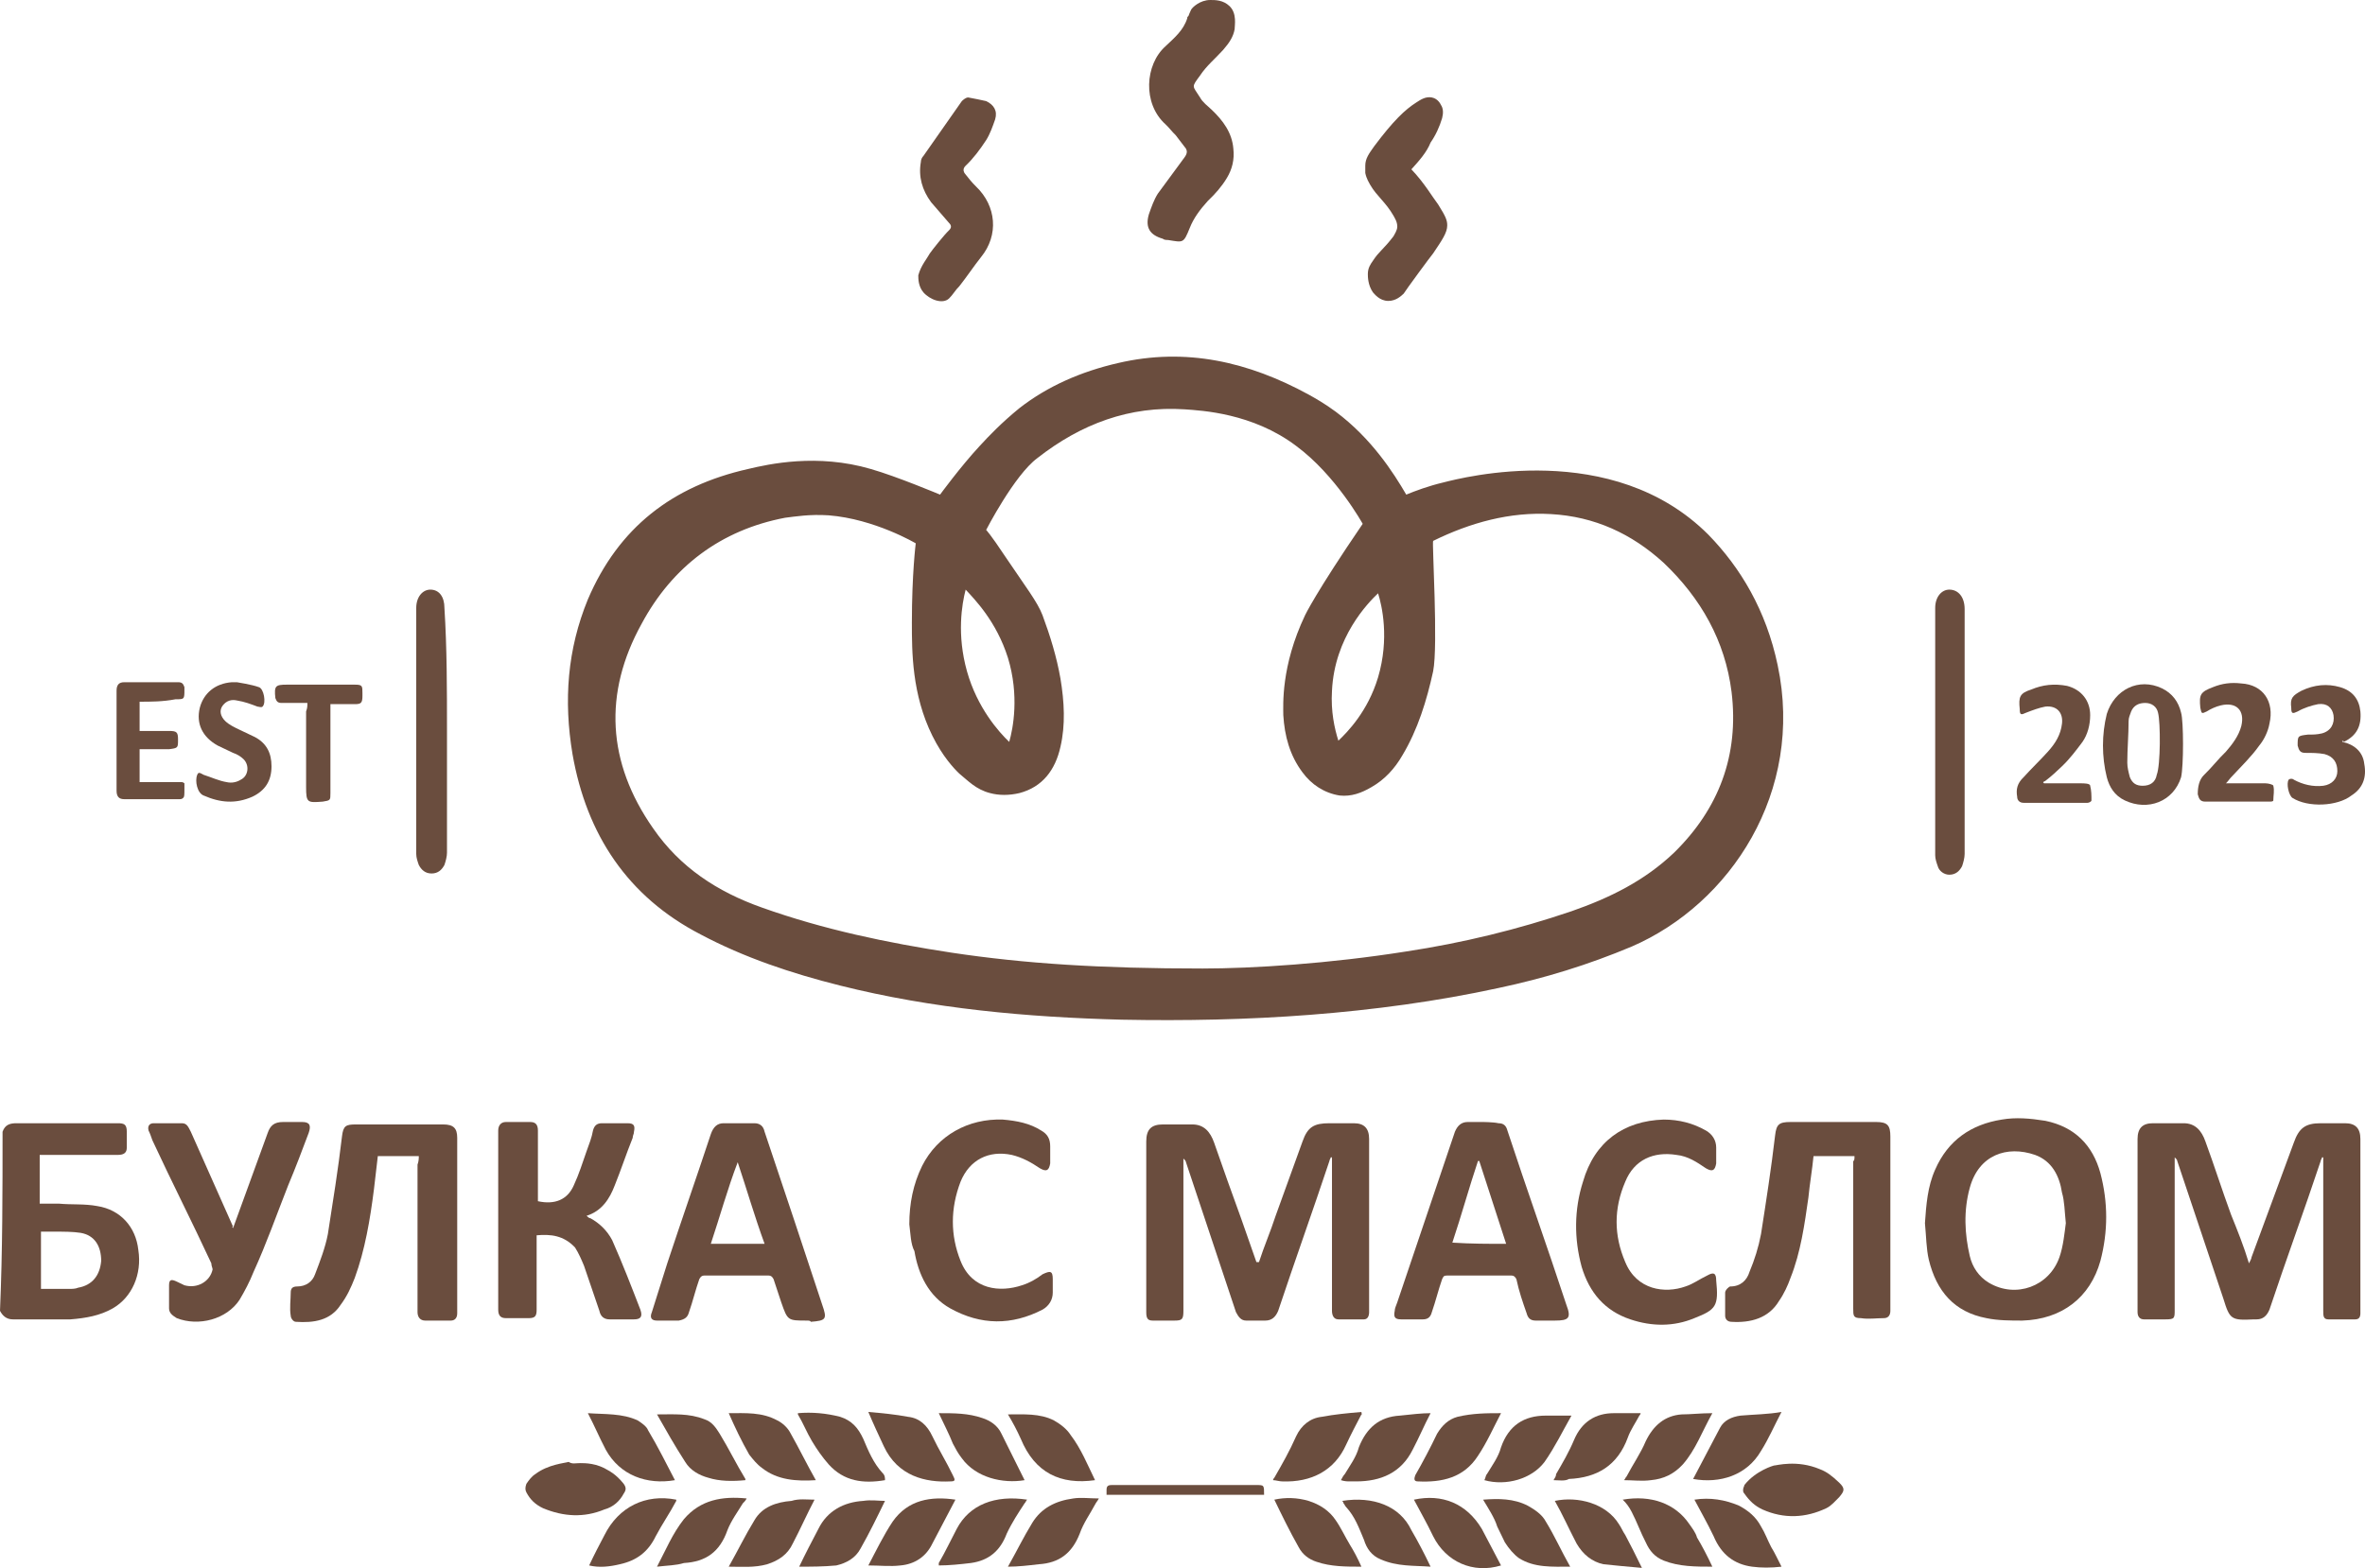 <svg width="98" height="65" viewBox="0 0 98 65" fill="none" xmlns="http://www.w3.org/2000/svg">
<path d="M0.106 46.911C0.212 46.608 0.425 46.558 0.69 46.558C2.07 46.558 3.503 46.558 4.883 46.558C5.148 46.558 5.254 46.608 5.254 46.911C5.254 47.113 5.254 47.366 5.254 47.568C5.254 47.77 5.148 47.871 4.883 47.871C3.874 47.871 2.919 47.871 1.911 47.871C1.804 47.871 1.751 47.871 1.645 47.871C1.645 48.578 1.645 49.234 1.645 49.891C1.911 49.891 2.176 49.891 2.441 49.891C2.972 49.941 3.503 49.891 4.033 49.992C4.989 50.143 5.626 50.85 5.732 51.809C5.891 52.819 5.466 53.779 4.67 54.233C4.14 54.536 3.556 54.637 2.919 54.688C2.123 54.688 1.327 54.688 0.531 54.688C0.265 54.688 0.106 54.536 5.34058e-05 54.334C0.106 51.86 0.106 49.386 0.106 46.911ZM1.698 53.425C2.123 53.425 2.494 53.425 2.866 53.425C2.972 53.425 3.131 53.425 3.237 53.375C3.821 53.274 4.14 52.87 4.193 52.264C4.193 51.658 3.927 51.203 3.344 51.102C3.025 51.052 2.654 51.052 2.282 51.052C2.07 51.052 1.911 51.052 1.698 51.052C1.698 51.91 1.698 52.668 1.698 53.425Z" fill="#6A4D3E"/>
<path d="M58.272 20.502C58.643 20.35 59.174 20.148 59.811 19.997C60.607 19.795 66.816 18.179 70.796 22.168C72.123 23.531 73.185 25.299 73.662 27.571C74.777 32.823 71.699 37.468 67.612 39.236C65.808 39.993 64.003 40.549 62.093 40.953C59.545 41.508 56.892 41.862 54.291 42.064C51.691 42.266 49.09 42.316 46.49 42.266C42.563 42.165 38.636 41.811 34.815 40.852C32.798 40.347 30.834 39.69 29.03 38.731C26.005 37.165 24.306 34.59 23.723 31.257C23.351 29.035 23.51 26.915 24.36 24.844C25.633 21.865 27.862 20.148 30.993 19.441C31.843 19.239 33.859 18.785 36.088 19.441C37.15 19.744 38.954 20.502 38.954 20.502C38.954 20.502 39.803 19.34 40.599 18.482C40.971 18.078 41.501 17.522 42.244 16.916C43.412 16.007 44.792 15.401 46.331 15.048C49.144 14.392 51.744 14.998 54.238 16.361C54.504 16.512 54.875 16.714 55.353 17.068C56.839 18.179 57.741 19.593 58.272 20.502ZM49.834 40.145C51.903 40.145 55.087 39.943 58.272 39.438C60.607 39.084 62.889 38.529 65.118 37.771C66.71 37.216 68.143 36.509 69.364 35.348C71.221 33.53 72.07 31.308 71.752 28.682C71.486 26.561 70.478 24.794 68.939 23.329C67.612 22.117 66.073 21.41 64.269 21.309C62.571 21.209 60.925 21.663 59.386 22.42C59.333 22.471 59.599 26.763 59.386 27.824C59.121 29.035 58.749 30.247 58.112 31.308C57.794 31.863 57.37 32.318 56.839 32.621C56.414 32.873 55.99 33.025 55.512 32.974C54.875 32.873 54.344 32.52 53.973 32.015C53.442 31.308 53.23 30.5 53.177 29.642C53.177 29.238 53.071 27.622 54.079 25.501C54.079 25.501 54.504 24.592 56.467 21.713C56.467 21.713 55.353 19.694 53.708 18.482C51.903 17.118 49.78 17.017 49.09 16.967C46.809 16.815 44.792 17.573 42.987 18.987C42.032 19.694 40.864 21.966 40.864 21.966C40.864 21.966 41.024 22.117 41.661 23.077C42.51 24.339 42.987 24.945 43.2 25.501C43.518 26.359 43.783 27.218 43.943 28.127C44.102 29.086 44.155 30.045 43.943 30.954C43.73 31.914 43.2 32.621 42.244 32.873C41.82 32.974 41.395 32.974 41.024 32.873C40.44 32.722 40.122 32.368 39.75 32.065C39.538 31.863 39.06 31.358 38.636 30.5C37.786 28.783 37.786 27.016 37.786 25.804C37.786 23.784 37.946 22.521 37.946 22.521C37.946 22.521 36.247 21.512 34.337 21.36C33.541 21.309 32.957 21.41 32.532 21.461C29.879 21.966 27.862 23.481 26.588 25.854C24.996 28.733 25.156 31.611 27.066 34.338C28.181 35.953 29.72 36.963 31.577 37.62C34.125 38.529 36.778 39.084 39.432 39.488C42.457 39.943 45.588 40.145 49.834 40.145ZM41.82 30.752C41.979 30.197 42.244 28.834 41.767 27.268C41.289 25.753 40.387 24.844 40.015 24.44C39.856 25.046 39.644 26.309 40.069 27.824C40.493 29.338 41.395 30.348 41.82 30.752ZM55.459 30.702C55.831 30.348 56.68 29.49 57.104 28.076C57.582 26.46 57.263 25.097 57.104 24.592C56.68 24.996 55.3 26.41 55.194 28.631C55.141 29.49 55.3 30.197 55.459 30.702Z" fill="#6A4D3E"/>
<path d="M93.192 52.365C93.245 52.264 93.298 52.163 93.298 52.112C93.882 50.547 94.466 48.931 95.049 47.366C95.262 46.76 95.527 46.558 96.164 46.558C96.482 46.558 96.854 46.558 97.172 46.558C97.597 46.558 97.809 46.76 97.809 47.214C97.809 49.638 97.809 52.011 97.809 54.435C97.809 54.587 97.756 54.688 97.597 54.688C97.225 54.688 96.854 54.688 96.482 54.688C96.27 54.688 96.27 54.536 96.27 54.334C96.27 52.769 96.27 51.153 96.27 49.588C96.27 49.032 96.27 48.527 96.27 47.972C96.27 47.972 96.27 47.972 96.217 47.972C96.217 48.022 96.164 48.073 96.164 48.123C95.474 50.194 94.731 52.213 94.041 54.284C93.935 54.536 93.776 54.688 93.51 54.688C93.457 54.688 93.457 54.688 93.404 54.688C92.449 54.738 92.396 54.688 92.131 53.829C91.494 51.91 90.857 50.042 90.22 48.123C90.22 48.073 90.167 48.022 90.114 47.972C90.114 48.073 90.114 48.123 90.114 48.224C90.114 50.244 90.114 52.264 90.114 54.284C90.114 54.637 90.114 54.688 89.742 54.688C89.424 54.688 89.159 54.688 88.84 54.688C88.681 54.688 88.575 54.587 88.575 54.385C88.575 52.011 88.575 49.588 88.575 47.214C88.575 46.76 88.787 46.558 89.212 46.558C89.636 46.558 90.061 46.558 90.485 46.558C90.963 46.558 91.228 46.861 91.388 47.315C91.759 48.325 92.078 49.335 92.449 50.345C92.714 51.002 92.98 51.658 93.192 52.365Z" fill="#6A4D3E"/>
<path d="M52.169 52.314C52.381 51.658 52.646 51.052 52.859 50.395C53.23 49.386 53.602 48.325 53.973 47.315C54.185 46.709 54.451 46.558 55.088 46.558C55.406 46.558 55.778 46.558 56.096 46.558C56.52 46.558 56.733 46.76 56.733 47.214C56.733 49.588 56.733 52.011 56.733 54.385C56.733 54.536 56.68 54.688 56.52 54.688C56.149 54.688 55.831 54.688 55.459 54.688C55.247 54.688 55.194 54.486 55.194 54.334C55.194 52.314 55.194 50.244 55.194 48.224C55.194 48.123 55.194 48.073 55.194 47.972C55.194 47.972 55.194 47.972 55.141 47.972C55.141 48.022 55.088 48.073 55.088 48.123C54.398 50.194 53.655 52.264 52.965 54.334C52.859 54.587 52.699 54.738 52.434 54.738C52.169 54.738 51.903 54.738 51.638 54.738C51.426 54.738 51.32 54.587 51.214 54.385C50.523 52.314 49.834 50.244 49.144 48.174C49.144 48.123 49.091 48.073 49.038 48.022C49.038 48.073 49.038 48.174 49.038 48.224C49.038 50.244 49.038 52.314 49.038 54.334C49.038 54.688 48.984 54.738 48.666 54.738C48.401 54.738 48.082 54.738 47.764 54.738C47.552 54.738 47.498 54.637 47.498 54.385C47.498 52.011 47.498 49.638 47.498 47.315C47.498 46.81 47.711 46.608 48.188 46.608C48.613 46.608 49.038 46.608 49.409 46.608C49.887 46.608 50.152 46.911 50.311 47.366C50.683 48.426 51.054 49.487 51.426 50.496C51.638 51.102 51.85 51.708 52.063 52.314C52.169 52.314 52.169 52.314 52.169 52.314Z" fill="#6A4D3E"/>
<path d="M79.765 50.699C79.819 49.941 79.871 49.184 80.19 48.477C80.721 47.265 81.676 46.608 82.95 46.406C83.533 46.305 84.117 46.356 84.754 46.457C85.975 46.709 86.718 47.467 87.036 48.628C87.355 49.84 87.355 51.052 87.036 52.264C86.612 53.779 85.444 54.688 83.799 54.738C83.321 54.738 82.79 54.738 82.313 54.637C80.986 54.385 80.243 53.526 79.925 52.213C79.819 51.759 79.819 51.254 79.765 50.699ZM85.603 50.699C85.55 50.194 85.55 49.79 85.444 49.436C85.338 48.729 85.019 48.123 84.329 47.871C83.162 47.467 81.994 47.871 81.623 49.234C81.358 50.194 81.411 51.153 81.623 52.062C81.729 52.516 81.994 52.92 82.419 53.173C83.533 53.829 84.913 53.324 85.338 52.112C85.497 51.658 85.55 51.102 85.603 50.699Z" fill="#6A4D3E"/>
<path d="M76.846 47.921C76.263 47.921 75.732 47.921 75.148 47.921C75.095 48.477 74.989 49.083 74.936 49.638C74.777 50.749 74.618 51.91 74.193 52.971C74.087 53.274 73.927 53.627 73.715 53.93C73.291 54.637 72.548 54.839 71.752 54.789C71.592 54.789 71.486 54.688 71.486 54.536C71.486 54.233 71.486 53.88 71.486 53.577C71.486 53.476 71.645 53.324 71.699 53.324C72.123 53.324 72.388 53.072 72.495 52.718C72.707 52.213 72.866 51.709 72.972 51.153C73.185 49.79 73.397 48.426 73.556 47.063C73.609 46.608 73.715 46.507 74.193 46.507C75.361 46.507 76.581 46.507 77.749 46.507C78.226 46.507 78.332 46.659 78.332 47.113C78.332 49.537 78.332 51.91 78.332 54.334C78.332 54.536 78.226 54.637 78.067 54.637C77.749 54.637 77.43 54.688 77.112 54.637C76.793 54.637 76.793 54.536 76.793 54.233C76.793 52.213 76.793 50.194 76.793 48.123C76.846 48.123 76.846 48.022 76.846 47.921Z" fill="#6A4D3E"/>
<path d="M17.354 47.921C16.77 47.921 16.24 47.921 15.656 47.921C15.603 48.376 15.55 48.83 15.497 49.285C15.337 50.547 15.125 51.809 14.7 52.971C14.541 53.375 14.382 53.728 14.117 54.082C13.692 54.738 13.002 54.839 12.259 54.789C12.153 54.789 12.047 54.637 12.047 54.536C11.994 54.233 12.047 53.88 12.047 53.577C12.047 53.425 12.1 53.324 12.312 53.324C12.684 53.324 12.949 53.122 13.055 52.819C13.268 52.264 13.48 51.708 13.586 51.153C13.798 49.79 14.011 48.477 14.17 47.113C14.223 46.659 14.329 46.608 14.754 46.608C15.974 46.608 17.142 46.608 18.362 46.608C18.787 46.608 18.946 46.76 18.946 47.164C18.946 49.588 18.946 52.011 18.946 54.435C18.946 54.637 18.84 54.738 18.681 54.738C18.309 54.738 17.991 54.738 17.619 54.738C17.407 54.738 17.301 54.587 17.301 54.385C17.301 52.365 17.301 50.294 17.301 48.275C17.354 48.123 17.354 48.022 17.354 47.921Z" fill="#6A4D3E"/>
<path d="M22.237 51.203C22.237 51.608 22.237 52.011 22.237 52.415C22.237 53.021 22.237 53.678 22.237 54.284C22.237 54.536 22.184 54.637 21.918 54.637C21.6 54.637 21.282 54.637 20.963 54.637C20.751 54.637 20.645 54.536 20.645 54.284C20.645 51.809 20.645 49.335 20.645 46.861C20.645 46.659 20.751 46.507 20.963 46.507C21.282 46.507 21.653 46.507 21.971 46.507C22.184 46.507 22.29 46.608 22.29 46.861C22.29 47.77 22.29 48.628 22.29 49.537C22.29 49.638 22.29 49.689 22.29 49.79C22.98 49.941 23.511 49.739 23.776 49.133C23.988 48.679 24.147 48.174 24.306 47.719C24.413 47.416 24.519 47.164 24.572 46.861C24.625 46.659 24.731 46.558 24.943 46.558C25.315 46.558 25.633 46.558 26.005 46.558C26.27 46.558 26.323 46.659 26.27 46.911C26.27 47.012 26.217 47.063 26.217 47.164C25.952 47.82 25.739 48.477 25.474 49.133C25.262 49.689 24.943 50.194 24.306 50.395C24.36 50.446 24.413 50.496 24.466 50.496C24.837 50.699 25.156 51.002 25.368 51.406C25.793 52.365 26.164 53.324 26.535 54.284C26.642 54.587 26.535 54.688 26.27 54.688C25.952 54.688 25.58 54.688 25.262 54.688C25.049 54.688 24.89 54.587 24.837 54.334C24.625 53.728 24.413 53.072 24.2 52.466C24.094 52.213 23.988 51.961 23.829 51.709C23.351 51.203 22.821 51.153 22.237 51.203Z" fill="#6A4D3E"/>
<path d="M62.093 46.558C62.305 46.558 62.411 46.659 62.464 46.861C63.26 49.285 64.11 51.658 64.906 54.082C65.118 54.637 65.012 54.738 64.428 54.738C64.163 54.738 63.897 54.738 63.632 54.738C63.42 54.738 63.313 54.637 63.26 54.435C63.101 53.981 62.942 53.526 62.836 53.021C62.783 52.92 62.73 52.87 62.624 52.87C61.721 52.87 60.872 52.87 59.97 52.87C59.811 52.87 59.811 52.92 59.758 53.021C59.599 53.476 59.492 53.93 59.333 54.385C59.28 54.587 59.174 54.688 58.962 54.688C58.643 54.688 58.325 54.688 58.059 54.688C57.794 54.688 57.741 54.587 57.794 54.334C57.794 54.233 57.847 54.132 57.9 53.981C58.696 51.608 59.492 49.285 60.288 46.911C60.395 46.659 60.554 46.507 60.819 46.507C61.032 46.507 61.244 46.507 61.456 46.507C61.403 46.507 61.881 46.507 62.093 46.558ZM62.411 51.557C62.04 50.395 61.668 49.285 61.297 48.123H61.244C60.872 49.234 60.554 50.395 60.182 51.507C60.978 51.557 61.668 51.557 62.411 51.557Z" fill="#6A4D3E"/>
<path d="M33.434 54.738C32.638 54.738 32.638 54.738 32.373 53.981C32.267 53.678 32.161 53.324 32.055 53.021C32.002 52.92 31.948 52.87 31.842 52.87C30.94 52.87 30.091 52.87 29.189 52.87C29.083 52.87 29.03 52.92 28.977 53.021C28.817 53.476 28.711 53.93 28.552 54.385C28.499 54.587 28.393 54.688 28.127 54.738C27.809 54.738 27.491 54.738 27.225 54.738C27.013 54.738 26.907 54.637 27.013 54.385C27.225 53.728 27.437 53.021 27.65 52.365C28.233 50.597 28.87 48.78 29.454 47.012C29.56 46.709 29.72 46.558 29.985 46.558C30.409 46.558 30.834 46.558 31.259 46.558C31.471 46.558 31.63 46.659 31.683 46.911C32.479 49.285 33.275 51.658 34.071 54.082C34.284 54.688 34.23 54.738 33.594 54.789C33.594 54.738 33.487 54.738 33.434 54.738ZM30.569 48.174C30.144 49.285 29.826 50.446 29.454 51.557C30.197 51.557 30.94 51.557 31.683 51.557C31.259 50.395 30.94 49.285 30.569 48.174Z" fill="#6A4D3E"/>
<path d="M9.659 50.901C10.136 49.588 10.614 48.275 11.092 46.962C11.198 46.659 11.357 46.507 11.729 46.507C11.994 46.507 12.259 46.507 12.525 46.507C12.843 46.507 12.896 46.659 12.79 46.962C12.525 47.669 12.259 48.376 11.941 49.133C11.463 50.345 11.039 51.557 10.508 52.718C10.349 53.122 10.136 53.526 9.924 53.88C9.393 54.688 8.226 54.991 7.324 54.637C7.165 54.536 7.005 54.435 7.005 54.233C7.005 53.93 7.005 53.577 7.005 53.274C7.005 53.021 7.111 53.021 7.324 53.122C7.43 53.173 7.536 53.223 7.642 53.274C8.173 53.425 8.704 53.122 8.81 52.617C8.81 52.567 8.757 52.466 8.757 52.365C7.961 50.648 7.111 48.982 6.315 47.265C6.262 47.113 6.209 46.962 6.156 46.861C6.103 46.659 6.209 46.558 6.368 46.558C6.74 46.558 7.165 46.558 7.536 46.558C7.748 46.558 7.801 46.709 7.907 46.911C8.491 48.224 9.075 49.537 9.659 50.85C9.606 50.85 9.606 50.85 9.659 50.901Z" fill="#6A4D3E"/>
<path d="M68.939 46.406C69.576 46.406 70.159 46.558 70.69 46.861C70.955 47.012 71.115 47.265 71.115 47.568C71.115 47.77 71.115 47.972 71.115 48.224C71.062 48.527 70.955 48.578 70.69 48.426C70.319 48.174 69.947 47.921 69.469 47.871C68.514 47.719 67.718 48.073 67.347 48.982C66.869 50.093 66.869 51.203 67.347 52.314C67.824 53.476 68.992 53.627 69.841 53.324C70.159 53.223 70.425 53.021 70.743 52.87C71.008 52.718 71.115 52.769 71.115 53.072C71.221 54.132 71.115 54.284 70.212 54.637C69.363 54.991 68.461 54.991 67.559 54.688C66.498 54.334 65.861 53.577 65.542 52.516C65.224 51.355 65.224 50.143 65.595 48.982C66.073 47.315 67.293 46.457 68.939 46.406Z" fill="#6A4D3E"/>
<path d="M37.68 50.749C37.68 49.891 37.839 49.083 38.211 48.325C38.848 47.063 40.121 46.356 41.554 46.406C42.138 46.457 42.669 46.558 43.146 46.861C43.412 47.012 43.518 47.214 43.518 47.517C43.518 47.77 43.518 47.972 43.518 48.224C43.465 48.527 43.359 48.578 43.093 48.426C42.722 48.174 42.35 47.972 41.926 47.871C40.971 47.669 40.175 48.073 39.803 48.982C39.378 50.093 39.378 51.203 39.803 52.264C40.281 53.476 41.448 53.577 42.35 53.274C42.669 53.173 42.934 53.021 43.2 52.819C43.518 52.668 43.624 52.668 43.624 53.021C43.624 53.223 43.624 53.425 43.624 53.577C43.624 53.88 43.465 54.132 43.2 54.284C41.926 54.94 40.652 54.94 39.378 54.233C38.476 53.728 38.052 52.819 37.892 51.86C37.733 51.557 37.733 51.153 37.68 50.749Z" fill="#6A4D3E"/>
<path d="M50.948 0.252C51.266 0.555 51.16 1.06 51.16 1.212C51.107 1.515 50.948 1.767 50.683 2.07C50.364 2.424 49.993 2.727 49.727 3.131C49.356 3.636 49.409 3.535 49.727 4.04C49.834 4.242 50.046 4.393 50.205 4.545C50.683 4.999 51.054 5.504 51.107 6.161C51.16 6.615 51.054 7.019 50.842 7.372C50.63 7.726 50.364 8.029 50.046 8.332C49.727 8.685 49.462 9.039 49.303 9.443C49.037 10.099 49.037 10.049 48.401 9.948C48.347 9.948 48.241 9.948 48.188 9.897C47.658 9.746 47.445 9.443 47.605 8.887C47.711 8.584 47.817 8.281 47.976 8.029C48.347 7.524 48.719 7.019 49.09 6.514C49.197 6.363 49.197 6.262 49.144 6.161C48.984 5.959 48.878 5.807 48.719 5.605C48.56 5.454 48.454 5.302 48.294 5.151C47.339 4.292 47.445 2.676 48.294 1.919C48.666 1.565 49.037 1.262 49.197 0.757C49.197 0.707 49.197 0.707 49.25 0.656C49.25 0.656 49.303 0.505 49.356 0.404C49.409 0.303 49.727 0 50.152 0C50.364 0 50.683 0 50.948 0.252Z" fill="#6A4D3E"/>
<path d="M58.484 7.019C59.015 7.574 59.333 8.13 59.599 8.483C59.917 8.988 59.97 9.14 59.97 9.342C59.97 9.645 59.758 9.948 59.386 10.503C59.333 10.554 58.219 12.069 58.166 12.17C58.059 12.271 57.847 12.473 57.529 12.473C57.157 12.473 56.945 12.17 56.892 12.119C56.68 11.816 56.68 11.463 56.68 11.362C56.68 11.109 56.786 10.958 56.892 10.806C57.157 10.402 57.316 10.352 57.741 9.796C57.794 9.695 57.9 9.544 57.9 9.392C57.9 9.19 57.794 9.039 57.741 8.938C57.423 8.382 57.051 8.13 56.786 7.675C56.733 7.574 56.627 7.423 56.574 7.171C56.574 7.07 56.574 6.969 56.574 6.868C56.574 6.565 56.733 6.363 56.945 6.06C57.741 4.999 58.219 4.545 58.696 4.242C58.856 4.141 59.068 3.989 59.333 4.04C59.599 4.09 59.705 4.343 59.705 4.343C59.811 4.494 59.811 4.696 59.758 4.898C59.652 5.252 59.492 5.605 59.28 5.908C59.121 6.312 58.803 6.666 58.484 7.019Z" fill="#6A4D3E"/>
<path d="M38.53 10.503C38.636 10.352 39.114 9.746 39.326 9.544C39.432 9.443 39.432 9.342 39.326 9.241C39.06 8.938 38.848 8.685 38.583 8.382C38.211 7.877 38.052 7.322 38.158 6.716C38.158 6.615 38.211 6.514 38.264 6.464C38.795 5.706 39.326 4.949 39.856 4.191C39.91 4.141 40.016 4.04 40.122 4.04C40.387 4.09 40.653 4.141 40.865 4.191C41.183 4.343 41.343 4.595 41.236 4.949C41.13 5.252 41.024 5.555 40.865 5.807C40.599 6.211 40.334 6.565 40.016 6.868C39.91 6.969 39.91 7.07 39.963 7.17C40.122 7.372 40.281 7.574 40.44 7.726C41.289 8.534 41.395 9.746 40.653 10.655C40.334 11.059 40.069 11.463 39.75 11.867C39.591 12.018 39.485 12.22 39.326 12.372C39.06 12.624 38.53 12.422 38.264 12.119C38.052 11.867 38.052 11.564 38.052 11.412C38.158 11.008 38.424 10.705 38.53 10.503Z" fill="#6A4D3E"/>
<path d="M81.41 30.348C81.41 32.015 81.41 33.732 81.41 35.398C81.41 35.55 81.357 35.752 81.304 35.903C81.198 36.105 81.039 36.257 80.774 36.257C80.561 36.257 80.349 36.105 80.296 35.903C80.243 35.752 80.19 35.6 80.19 35.449C80.19 32.015 80.19 28.631 80.19 25.198C80.19 24.743 80.455 24.44 80.774 24.44C81.145 24.44 81.41 24.743 81.41 25.248C81.41 26.915 81.41 28.631 81.41 30.348Z" fill="#6A4D3E"/>
<path d="M18.522 30.298C18.522 31.964 18.522 33.631 18.522 35.348C18.522 35.499 18.469 35.701 18.416 35.852C18.309 36.054 18.15 36.206 17.885 36.206C17.619 36.206 17.46 36.054 17.354 35.852C17.301 35.701 17.248 35.55 17.248 35.398C17.248 32.015 17.248 28.581 17.248 25.198C17.248 24.743 17.513 24.44 17.832 24.44C18.203 24.44 18.416 24.743 18.416 25.198C18.522 26.864 18.522 28.581 18.522 30.298Z" fill="#6A4D3E"/>
<path d="M90.379 32.217C90.061 33.227 89 33.631 88.044 33.176C87.62 32.974 87.407 32.621 87.301 32.217C87.089 31.358 87.089 30.449 87.301 29.591C87.62 28.581 88.628 28.076 89.583 28.53C90.008 28.733 90.273 29.086 90.379 29.541C90.486 29.894 90.486 31.762 90.379 32.217ZM89.424 29.541C89.371 29.288 89.159 29.137 88.894 29.137C88.628 29.137 88.416 29.238 88.31 29.49C88.257 29.641 88.204 29.742 88.204 29.894C88.204 30.449 88.15 31.055 88.15 31.611C88.15 31.813 88.204 32.015 88.257 32.217C88.363 32.469 88.522 32.57 88.787 32.57C89.106 32.57 89.318 32.419 89.371 32.116C89.53 31.712 89.53 29.944 89.424 29.541Z" fill="#6A4D3E"/>
<path d="M97.013 30.702C97.067 30.702 97.067 30.702 97.067 30.752C97.544 30.853 97.916 31.156 97.969 31.661C98.075 32.217 97.916 32.671 97.438 32.974C96.854 33.429 95.634 33.479 94.997 33.075C94.838 32.974 94.731 32.469 94.838 32.318C94.891 32.267 94.997 32.267 95.05 32.318C95.421 32.52 95.846 32.621 96.27 32.57C96.642 32.52 96.854 32.267 96.854 31.964C96.854 31.611 96.695 31.358 96.323 31.257C96.058 31.207 95.793 31.207 95.527 31.207C95.315 31.207 95.262 31.106 95.209 30.904C95.209 30.5 95.209 30.5 95.634 30.449C95.846 30.449 96.005 30.449 96.217 30.399C96.589 30.298 96.748 29.995 96.695 29.642C96.642 29.338 96.43 29.137 96.058 29.187C95.793 29.238 95.474 29.338 95.209 29.49C94.997 29.591 94.944 29.591 94.944 29.338C94.891 28.934 94.997 28.834 95.368 28.631C95.899 28.379 96.43 28.329 96.96 28.48C97.491 28.631 97.756 28.985 97.809 29.49C97.862 30.096 97.65 30.5 97.12 30.752C97.12 30.702 97.067 30.702 97.013 30.702Z" fill="#6A4D3E"/>
<path d="M5.785 29.086C5.785 29.187 5.785 29.238 5.785 29.338C5.785 29.642 5.785 29.944 5.785 30.298C6.05 30.298 6.263 30.298 6.528 30.298C6.687 30.298 6.846 30.298 7.005 30.298C7.324 30.298 7.377 30.348 7.377 30.651C7.377 31.005 7.377 31.005 7.005 31.055C6.581 31.055 6.209 31.055 5.785 31.055C5.785 31.51 5.785 31.964 5.785 32.419C5.785 32.419 7.377 32.419 7.536 32.419C7.536 32.419 7.589 32.419 7.642 32.469C7.642 32.52 7.642 32.57 7.642 32.671C7.642 32.974 7.642 33.025 7.589 33.075C7.536 33.126 7.483 33.126 7.43 33.126C6.687 33.126 5.944 33.126 5.148 33.126C4.936 33.126 4.83 33.025 4.83 32.772C4.83 31.409 4.83 29.995 4.83 28.631C4.83 28.379 4.936 28.278 5.148 28.278C5.891 28.278 6.634 28.278 7.377 28.278C7.536 28.278 7.589 28.329 7.642 28.48C7.642 28.53 7.642 28.581 7.642 28.581C7.642 28.985 7.642 28.985 7.271 28.985C6.74 29.086 6.263 29.086 5.785 29.086Z" fill="#6A4D3E"/>
<path d="M84.701 32.469C85.232 32.469 85.709 32.469 86.24 32.469C86.346 32.469 86.612 32.469 86.612 32.57C86.665 32.772 86.665 32.974 86.665 33.176C86.665 33.227 86.558 33.277 86.505 33.277C85.603 33.277 84.701 33.277 83.852 33.277C83.693 33.277 83.587 33.176 83.587 33.025C83.534 32.722 83.587 32.469 83.852 32.217C84.17 31.863 84.542 31.51 84.86 31.156C85.179 30.803 85.391 30.449 85.444 29.995C85.497 29.541 85.232 29.238 84.754 29.288C84.489 29.338 84.223 29.439 83.958 29.541C83.746 29.642 83.693 29.642 83.693 29.389C83.64 28.884 83.693 28.733 84.17 28.581C84.648 28.379 85.126 28.329 85.656 28.43C86.24 28.581 86.612 29.035 86.612 29.642C86.612 30.045 86.505 30.449 86.293 30.752C86.028 31.106 85.762 31.459 85.444 31.762C85.232 31.964 85.019 32.166 84.754 32.368C84.648 32.419 84.648 32.419 84.701 32.469Z" fill="#6A4D3E"/>
<path d="M92.237 32.469C92.821 32.469 93.352 32.469 93.882 32.469C93.988 32.469 94.201 32.52 94.201 32.57C94.254 32.772 94.201 32.974 94.201 33.176C94.201 33.227 94.094 33.227 94.041 33.227C93.139 33.227 92.29 33.227 91.388 33.227C91.176 33.227 91.123 33.126 91.07 32.924C91.07 32.621 91.123 32.318 91.335 32.116C91.653 31.813 91.919 31.459 92.237 31.156C92.502 30.853 92.768 30.5 92.874 30.096C93.033 29.439 92.662 29.086 92.025 29.238C91.812 29.288 91.6 29.389 91.441 29.49C91.229 29.591 91.229 29.591 91.176 29.338C91.123 28.783 91.176 28.682 91.706 28.48C92.078 28.329 92.449 28.278 92.874 28.329C93.776 28.379 94.254 29.086 94.041 29.995C93.988 30.298 93.829 30.651 93.617 30.904C93.298 31.358 92.874 31.762 92.502 32.166C92.396 32.267 92.343 32.368 92.237 32.469Z" fill="#6A4D3E"/>
<path d="M10.72 28.48C10.932 28.53 11.039 29.137 10.88 29.288C10.826 29.338 10.72 29.288 10.667 29.288C10.402 29.187 10.136 29.086 9.818 29.035C9.606 28.985 9.393 29.035 9.234 29.238C9.075 29.439 9.128 29.692 9.34 29.894C9.5 30.045 9.712 30.146 9.924 30.247C10.136 30.348 10.349 30.449 10.561 30.55C11.039 30.803 11.251 31.207 11.251 31.762C11.251 32.368 10.986 32.772 10.455 33.025C9.765 33.328 9.128 33.277 8.438 32.974C8.173 32.873 8.067 32.368 8.173 32.116C8.226 31.964 8.332 32.065 8.438 32.116C8.757 32.217 9.075 32.368 9.393 32.419C9.606 32.469 9.818 32.419 9.977 32.318C10.296 32.166 10.349 31.712 10.083 31.459C9.977 31.358 9.818 31.257 9.659 31.207C9.447 31.106 9.234 31.005 9.022 30.904C8.385 30.55 8.12 29.995 8.279 29.338C8.438 28.733 8.916 28.329 9.606 28.278C9.659 28.278 9.765 28.278 9.818 28.278C9.818 28.278 10.455 28.379 10.72 28.48Z" fill="#6A4D3E"/>
<path d="M12.737 29.137C12.366 29.137 11.994 29.137 11.676 29.137C11.516 29.137 11.463 29.086 11.41 28.934C11.357 28.43 11.41 28.379 11.888 28.379C12.843 28.379 13.745 28.379 14.701 28.379C15.019 28.379 15.019 28.43 15.019 28.733C15.019 28.783 15.019 28.834 15.019 28.834C15.019 29.137 14.966 29.187 14.701 29.187C14.382 29.187 14.064 29.187 13.692 29.187C13.692 29.288 13.692 29.389 13.692 29.439C13.692 30.601 13.692 31.712 13.692 32.873C13.692 33.176 13.692 33.176 13.374 33.227C12.737 33.277 12.684 33.277 12.684 32.621C12.684 31.56 12.684 30.55 12.684 29.49C12.737 29.338 12.737 29.288 12.737 29.137Z" fill="#6A4D3E"/>
<path d="M24.041 60.646C24.253 60.646 24.731 60.646 25.209 60.949C25.209 60.949 25.527 61.101 25.845 61.505C25.951 61.656 25.951 61.757 25.845 61.909C25.686 62.212 25.421 62.464 25.049 62.565C24.2 62.919 23.351 62.868 22.502 62.515C22.183 62.363 21.971 62.161 21.812 61.858C21.759 61.757 21.759 61.656 21.812 61.505C21.918 61.353 22.024 61.202 22.183 61.101C22.714 60.697 23.404 60.646 23.563 60.596C23.723 60.697 23.829 60.646 24.041 60.646Z" fill="#6A4D3E"/>
<path d="M75.414 60.899C75.679 61 75.891 61.151 76.21 61.454C76.475 61.707 76.422 61.808 76.21 62.06C76.051 62.212 75.891 62.414 75.679 62.515C74.83 62.919 73.928 62.969 73.026 62.565C72.707 62.414 72.495 62.212 72.283 61.909C72.23 61.858 72.23 61.808 72.23 61.757C72.23 61.656 72.283 61.606 72.283 61.555C72.76 60.949 73.503 60.747 73.503 60.747C73.609 60.747 74.459 60.495 75.414 60.899Z" fill="#6A4D3E"/>
<path d="M58.59 62.161C59.758 61.909 60.766 62.313 61.403 63.373C61.668 63.878 61.934 64.383 62.199 64.888C61.031 65.242 59.917 64.737 59.386 63.676C59.121 63.121 58.855 62.666 58.59 62.161Z" fill="#6A4D3E"/>
<path d="M39.591 62.161C39.272 62.767 38.954 63.373 38.636 63.979C38.37 64.535 37.892 64.838 37.309 64.888C36.884 64.939 36.46 64.888 35.982 64.888C36.3 64.282 36.619 63.626 36.99 63.07C37.627 62.161 38.582 62.01 39.591 62.161Z" fill="#6A4D3E"/>
<path d="M36.672 61.353C35.77 61.505 34.974 61.404 34.337 60.697C34.072 60.394 33.859 60.091 33.647 59.737C33.435 59.384 33.276 58.98 33.063 58.627C33.063 58.627 33.063 58.627 33.063 58.576C33.647 58.526 34.231 58.576 34.815 58.727C35.292 58.879 35.558 59.182 35.77 59.636C35.982 60.141 36.194 60.646 36.566 61.05C36.672 61.151 36.672 61.252 36.672 61.353Z" fill="#6A4D3E"/>
<path d="M61.509 61.353C61.562 61.252 61.562 61.151 61.615 61.101C61.827 60.747 62.093 60.394 62.199 59.99C62.517 59.081 63.154 58.677 64.056 58.677C64.375 58.677 64.746 58.677 65.118 58.677C64.746 59.333 64.428 59.99 64.003 60.596C63.473 61.303 62.411 61.606 61.509 61.353Z" fill="#6A4D3E"/>
<path d="M30.887 61.353C30.357 61.404 29.826 61.404 29.348 61.252C28.977 61.151 28.605 60.949 28.393 60.596C27.968 59.939 27.597 59.283 27.225 58.627C27.915 58.627 28.552 58.576 29.189 58.828C29.507 58.929 29.666 59.182 29.826 59.434C30.197 60.04 30.516 60.697 30.887 61.303V61.353Z" fill="#6A4D3E"/>
<path d="M45.376 61.353C43.943 61.555 42.881 61.05 42.298 59.636C42.138 59.283 41.979 58.98 41.767 58.627C42.404 58.627 43.094 58.576 43.677 58.879C43.943 59.03 44.208 59.232 44.367 59.485C44.792 60.04 45.057 60.697 45.376 61.353Z" fill="#6A4D3E"/>
<path d="M70.956 58.576C70.531 59.333 70.266 60.091 69.735 60.697C69.363 61.101 68.939 61.303 68.408 61.353C68.037 61.404 67.665 61.353 67.294 61.353C67.347 61.303 67.347 61.252 67.4 61.202C67.665 60.697 67.984 60.242 68.196 59.737C68.514 59.081 68.992 58.677 69.682 58.627C70.053 58.627 70.478 58.576 70.956 58.576Z" fill="#6A4D3E"/>
<path d="M52.752 61.353C52.752 61.303 52.805 61.252 52.805 61.252C53.124 60.697 53.442 60.141 53.708 59.535C53.92 59.081 54.291 58.778 54.769 58.727C55.3 58.627 55.83 58.576 56.414 58.526C56.414 58.627 56.467 58.627 56.414 58.627C56.202 59.03 55.99 59.434 55.777 59.889C55.3 60.949 54.344 61.454 53.124 61.404C53.018 61.404 52.858 61.353 52.752 61.353Z" fill="#6A4D3E"/>
<path d="M27.968 61.353C26.801 61.555 25.686 61.151 25.102 60.091C24.837 59.586 24.625 59.081 24.36 58.576C25.049 58.627 25.792 58.576 26.429 58.879C26.588 58.98 26.801 59.131 26.854 59.283C27.278 59.99 27.597 60.646 27.968 61.353Z" fill="#6A4D3E"/>
<path d="M33.753 62.161C33.434 62.767 33.169 63.373 32.851 63.979C32.639 64.434 32.267 64.686 31.789 64.838C31.259 64.989 30.728 64.939 30.197 64.939C30.569 64.282 30.887 63.626 31.259 63.02C31.577 62.464 32.161 62.262 32.798 62.212C33.116 62.111 33.434 62.161 33.753 62.161Z" fill="#6A4D3E"/>
<path d="M41.767 64.939C42.138 64.282 42.404 63.727 42.775 63.121C43.147 62.515 43.73 62.212 44.474 62.111C44.792 62.06 45.163 62.111 45.535 62.111C45.482 62.212 45.429 62.262 45.376 62.363C45.163 62.767 44.898 63.121 44.739 63.575C44.42 64.383 43.89 64.787 43.041 64.838C42.616 64.888 42.191 64.939 41.767 64.939Z" fill="#6A4D3E"/>
<path d="M64.375 61.353C64.428 61.252 64.481 61.202 64.481 61.101C64.746 60.646 65.012 60.192 65.224 59.687C65.542 58.929 66.126 58.576 66.869 58.576C67.241 58.576 67.612 58.576 67.984 58.576C67.984 58.627 67.931 58.677 67.931 58.677C67.771 58.98 67.559 59.283 67.453 59.586C67.028 60.747 66.179 61.252 65.012 61.303C64.853 61.404 64.587 61.353 64.375 61.353Z" fill="#6A4D3E"/>
<path d="M73.821 58.526C73.503 59.131 73.291 59.636 72.972 60.141C72.388 61.151 71.274 61.505 70.159 61.303C70.531 60.596 70.903 59.889 71.274 59.182C71.433 58.879 71.752 58.727 72.123 58.677C72.707 58.627 73.238 58.627 73.821 58.526Z" fill="#6A4D3E"/>
<path d="M68.037 64.989C67.453 64.939 66.922 64.888 66.445 64.838C65.967 64.737 65.595 64.434 65.33 63.979C65.012 63.373 64.746 62.767 64.428 62.212C65.383 62.01 66.551 62.313 67.081 63.171C67.188 63.323 67.241 63.474 67.347 63.626C67.559 64.03 67.771 64.434 68.037 64.989Z" fill="#6A4D3E"/>
<path d="M33.806 61.353C33.01 61.404 32.214 61.353 31.577 60.848C31.365 60.697 31.206 60.495 31.046 60.293C30.728 59.737 30.463 59.182 30.197 58.576C30.887 58.576 31.577 58.526 32.214 58.879C32.426 58.98 32.639 59.182 32.745 59.384C33.116 60.04 33.434 60.697 33.806 61.353Z" fill="#6A4D3E"/>
<path d="M35.982 58.526C36.566 58.576 37.096 58.627 37.627 58.727C38.105 58.778 38.423 59.081 38.636 59.535C38.901 60.091 39.219 60.596 39.485 61.151C39.591 61.353 39.591 61.404 39.378 61.404C38.37 61.454 37.203 61.202 36.619 59.939C36.407 59.485 36.194 59.03 35.982 58.526Z" fill="#6A4D3E"/>
<path d="M62.199 58.576C61.881 59.182 61.616 59.788 61.244 60.343C60.66 61.252 59.758 61.454 58.75 61.404C58.59 61.404 58.59 61.303 58.644 61.151C58.962 60.596 59.281 59.99 59.546 59.434C59.758 59.081 60.023 58.828 60.395 58.727C61.032 58.576 61.616 58.576 62.199 58.576Z" fill="#6A4D3E"/>
<path d="M56.414 64.939C55.777 64.939 55.141 64.939 54.557 64.737C54.238 64.636 53.973 64.434 53.814 64.131C53.442 63.474 53.124 62.818 52.805 62.161C53.708 61.959 54.822 62.212 55.353 63.02C55.565 63.323 55.724 63.676 55.937 64.03C56.096 64.282 56.255 64.585 56.414 64.939Z" fill="#6A4D3E"/>
<path d="M38.901 58.576C39.538 58.576 40.122 58.576 40.706 58.778C41.024 58.879 41.342 59.081 41.502 59.434C41.82 60.091 42.138 60.697 42.457 61.353C41.555 61.505 40.44 61.252 39.856 60.444C39.697 60.242 39.591 60.04 39.485 59.838C39.326 59.434 39.113 59.03 38.901 58.576Z" fill="#6A4D3E"/>
<path d="M70.213 62.161C70.85 62.06 71.487 62.161 72.07 62.414C72.442 62.616 72.76 62.868 72.972 63.272C73.132 63.525 73.238 63.828 73.397 64.131C73.556 64.383 73.662 64.636 73.822 64.939C73.397 64.989 72.972 64.989 72.601 64.939C71.858 64.838 71.327 64.434 71.009 63.676C70.743 63.121 70.478 62.666 70.213 62.161Z" fill="#6A4D3E"/>
<path d="M59.28 58.576C59.015 59.081 58.803 59.586 58.537 60.091C58.06 61.05 57.211 61.404 56.202 61.404C56.096 61.404 56.043 61.404 55.937 61.404C55.831 61.404 55.725 61.404 55.565 61.353C55.618 61.252 55.672 61.151 55.725 61.101C55.937 60.747 56.202 60.394 56.308 59.99C56.627 59.182 57.157 58.727 58.007 58.677C58.484 58.627 58.909 58.576 59.28 58.576Z" fill="#6A4D3E"/>
<path d="M61.456 62.161C62.093 62.111 62.73 62.111 63.313 62.414C63.579 62.565 63.897 62.767 64.056 63.07C64.428 63.676 64.693 64.282 65.065 64.939C64.322 64.939 63.579 64.989 62.942 64.585C62.73 64.434 62.517 64.181 62.358 63.929C62.252 63.727 62.146 63.474 62.04 63.272C61.934 62.919 61.668 62.515 61.456 62.161Z" fill="#6A4D3E"/>
<path d="M24.413 64.888C24.625 64.434 24.837 64.03 25.05 63.626C25.633 62.464 26.748 61.909 28.022 62.161V62.212C27.756 62.717 27.438 63.171 27.172 63.676C26.854 64.333 26.376 64.686 25.686 64.838C25.262 64.939 24.837 64.989 24.413 64.888Z" fill="#6A4D3E"/>
<path d="M33.116 64.939C33.382 64.383 33.647 63.878 33.912 63.373C34.284 62.616 34.974 62.262 35.77 62.212C36.088 62.161 36.407 62.212 36.672 62.212C36.353 62.868 36.035 63.525 35.663 64.181C35.451 64.585 35.08 64.787 34.655 64.888C34.124 64.939 33.594 64.939 33.116 64.939Z" fill="#6A4D3E"/>
<path d="M59.28 64.939C58.59 64.888 57.9 64.939 57.211 64.635C56.839 64.484 56.627 64.181 56.521 63.828C56.308 63.323 56.149 62.868 55.778 62.464C55.725 62.414 55.725 62.363 55.672 62.313C55.672 62.313 55.672 62.262 55.618 62.212C56.892 62.01 58.007 62.414 58.484 63.424C58.75 63.878 59.015 64.383 59.28 64.939Z" fill="#6A4D3E"/>
<path d="M42.563 62.161C42.51 62.212 42.51 62.262 42.457 62.313C42.191 62.717 41.926 63.121 41.714 63.575C41.448 64.282 40.971 64.686 40.228 64.787C39.803 64.838 39.326 64.888 38.901 64.888C38.901 64.838 38.901 64.787 38.901 64.787C39.166 64.333 39.379 63.878 39.644 63.373C40.175 62.363 41.236 61.959 42.563 62.161Z" fill="#6A4D3E"/>
<path d="M70.956 64.939C70.266 64.939 69.576 64.939 68.939 64.686C68.567 64.535 68.355 64.282 68.196 63.929C67.984 63.525 67.824 63.07 67.612 62.666C67.506 62.464 67.4 62.313 67.241 62.161C68.408 61.959 69.416 62.313 70 63.171C70.106 63.323 70.266 63.525 70.319 63.727C70.531 64.08 70.743 64.484 70.956 64.939Z" fill="#6A4D3E"/>
<path d="M27.225 64.939C27.597 64.232 27.862 63.575 28.34 62.969C29.03 62.161 29.932 62.01 30.94 62.111C30.887 62.212 30.834 62.262 30.781 62.313C30.569 62.666 30.303 63.02 30.144 63.424C29.826 64.333 29.242 64.737 28.34 64.787C28.021 64.888 27.65 64.888 27.225 64.939Z" fill="#6A4D3E"/>
<path d="M52.381 61.959C50.205 61.959 48.029 61.959 45.853 61.959C45.853 61.858 45.853 61.808 45.853 61.757C45.853 61.606 45.906 61.555 46.066 61.555C47.87 61.555 49.621 61.555 51.426 61.555C51.638 61.555 51.85 61.555 52.063 61.555C52.381 61.555 52.381 61.555 52.381 61.959Z" fill="#6A4D3E"/>
</svg>
